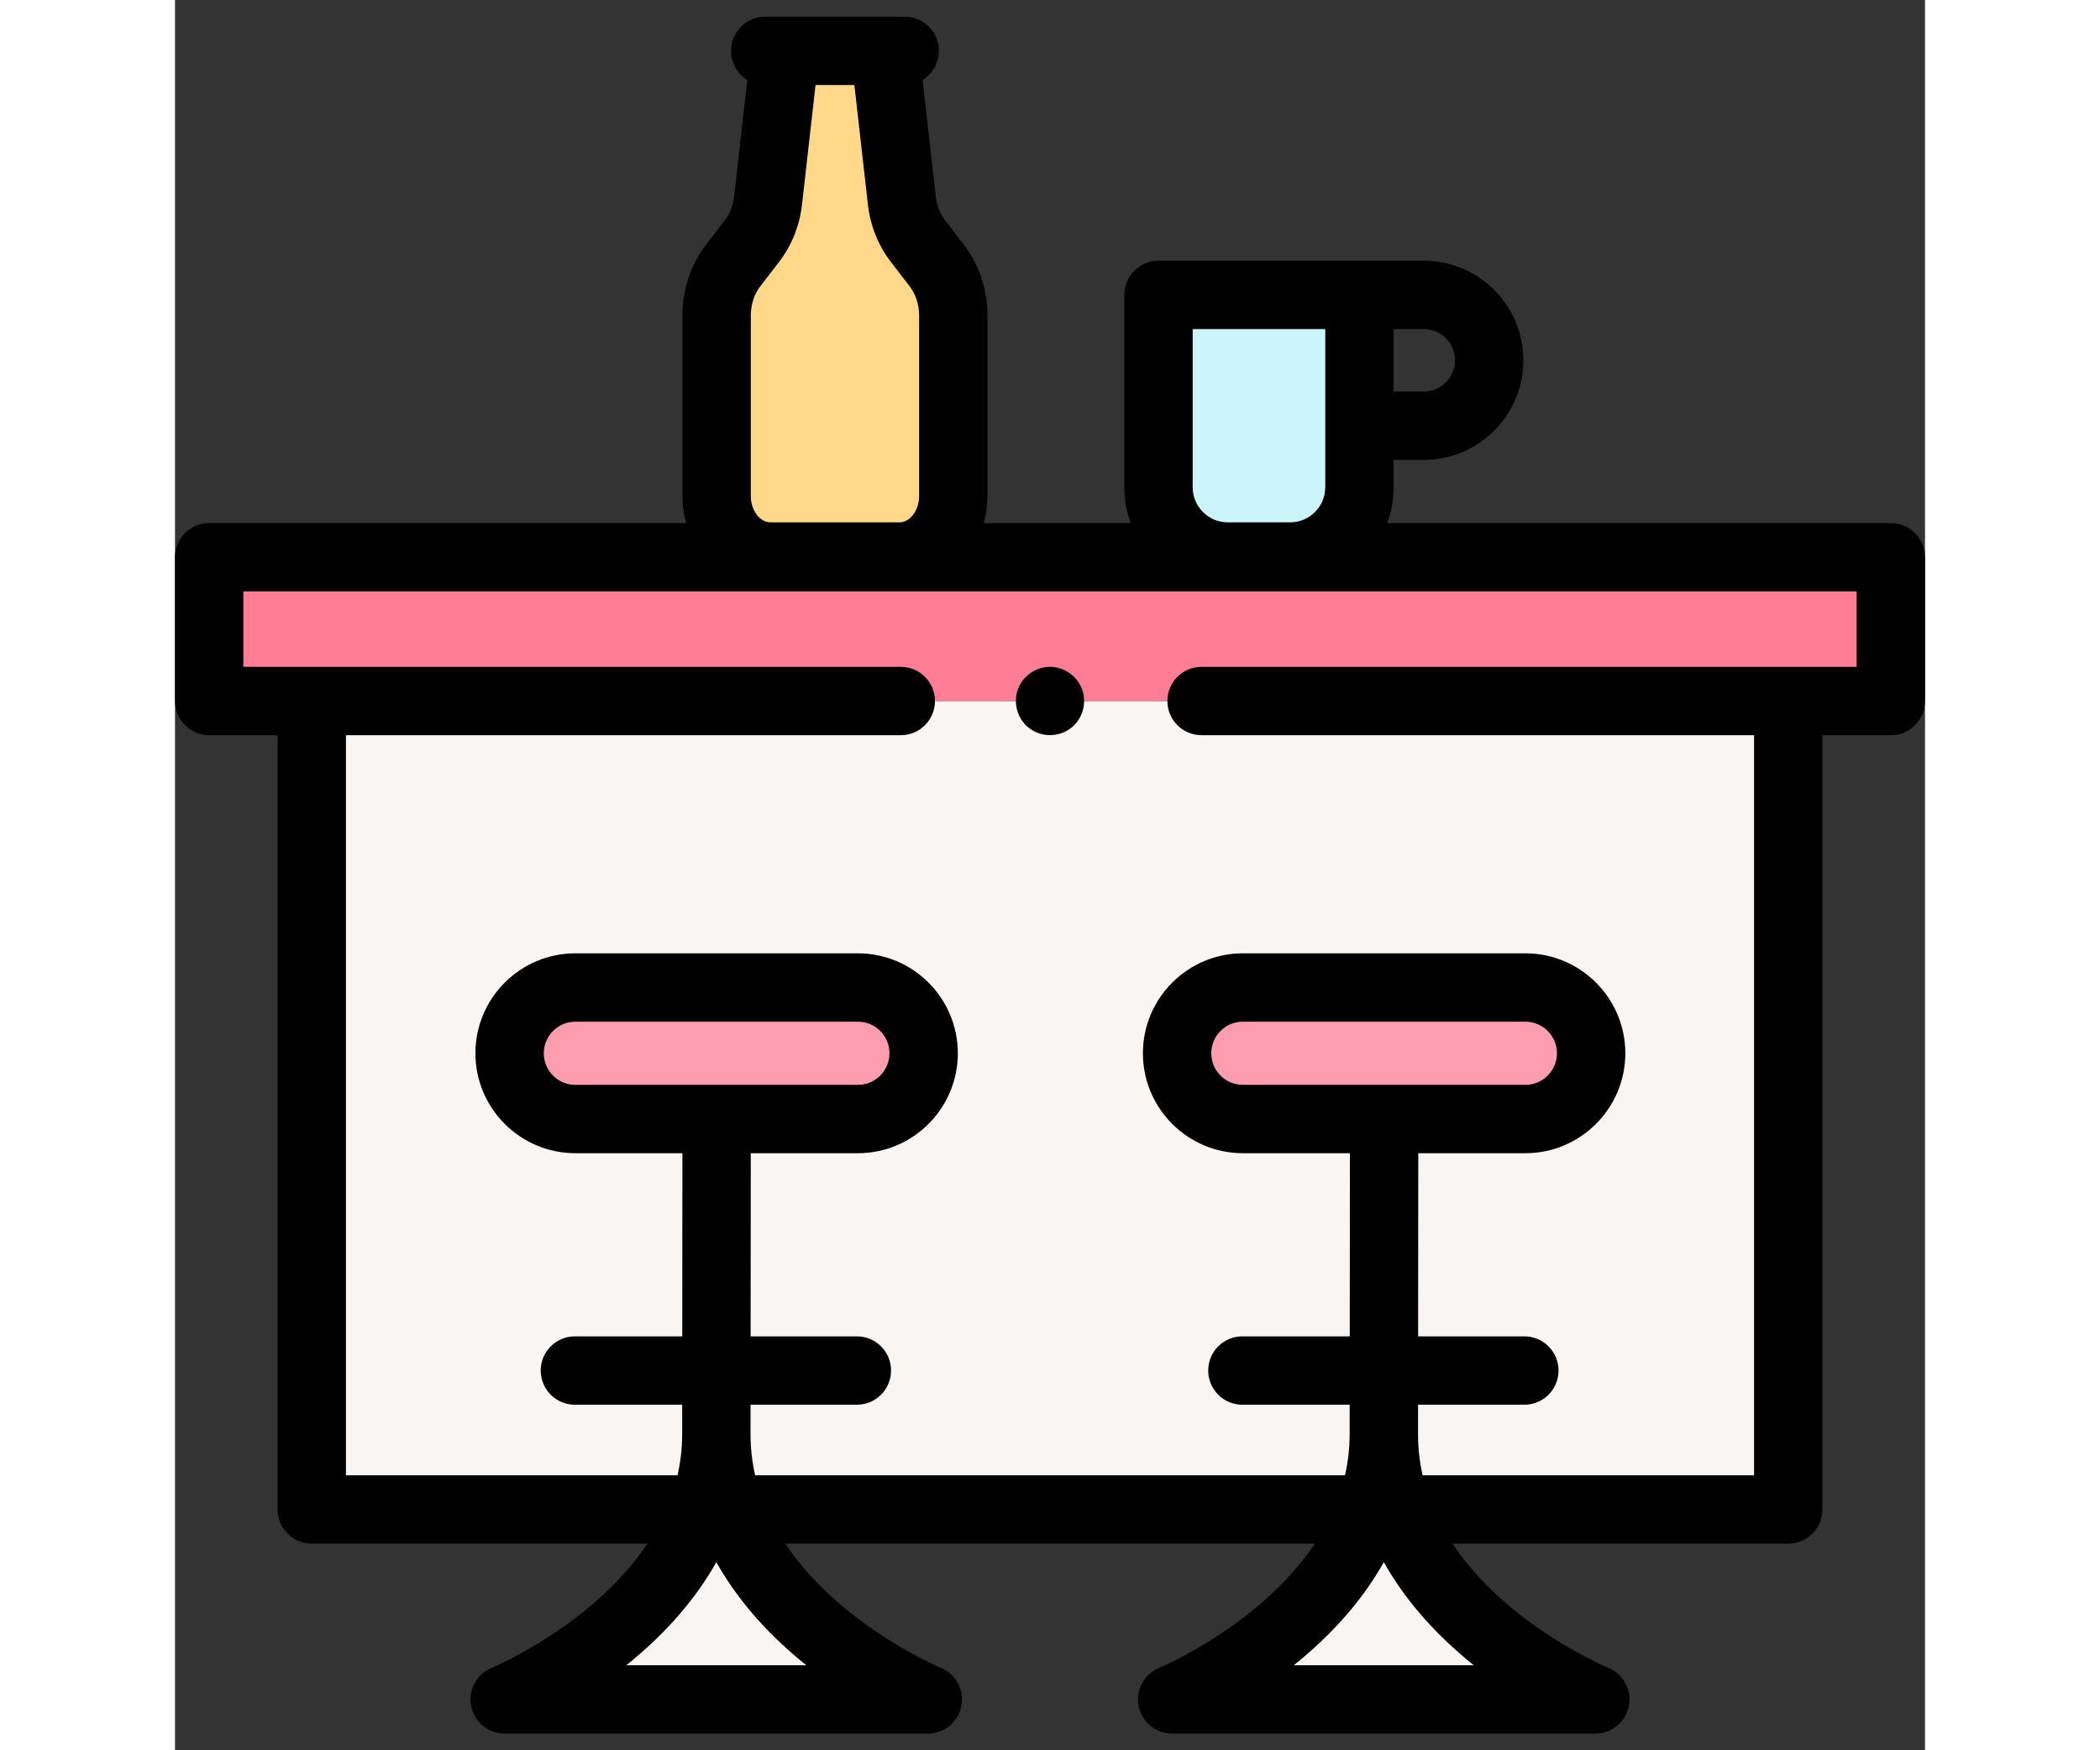 <svg id="Capa_1" enable-background="new 0 0 512 512" viewBox="0 0 512 512"
     height="20px"
     width="24px"
     xmlns="http://www.w3.org/2000/svg">
  <rect x="0" y="0" width="512" height="512" fill="#333333" stroke="none"/>
  <g>
    <g>
      <path d="m40.011 205.066h431.978v236.485h-431.978z" fill="#f9f5f3"/>
    </g>
    <g>
      <path d="m10 163.009h492v42.058h-492z" fill="#ff7e96"/>
    </g>
    <g>
      <path
        d="m199.801 327.343h-82.668c-10.624 0-19.236-8.612-19.236-19.236 0-10.624 8.612-19.236 19.236-19.236h82.668c10.624 0 19.236 8.612 19.236 19.236 0 10.623-8.612 19.236-19.236 19.236z"
        fill="#ff9db0"/>
    </g>
    <g>
      <path d="m158.379 419.509c0 52.46-61.924 77.615-61.924 77.615h123.805s-61.881-25.155-61.881-77.615z"
            fill="#f9f5f3"/>
    </g>
    <g>
      <path
        d="m395.086 327.343h-82.668c-10.624 0-19.236-8.612-19.236-19.236 0-10.624 8.612-19.236 19.236-19.236h82.668c10.624 0 19.236 8.612 19.236 19.236 0 10.623-8.612 19.236-19.236 19.236z"
        fill="#ff9db0"/>
    </g>
    <g>
      <path d="m353.665 419.509c0 52.46-61.924 77.615-61.924 77.615h123.805c-.001 0-61.881-25.155-61.881-77.615z"
            fill="#f9f5f3"/>
    </g>
    <g>
      <path
        d="m326.262 162.8h-18.252c-11.195 0-20.27-9.075-20.27-20.27v-56.272h58.793v56.271c0 11.195-9.076 20.271-20.271 20.271z"
        fill="#cbf4fb"/>
    </g>
    <g>
      <path
        d="m212.66 58.705-4.96-43.829h-29.228l-4.96 43.829c-.493 4.354-2.118 8.448-4.674 11.77l-5.539 7.201c-3.117 4.052-4.832 9.228-4.832 14.581v52.868c0 9.762 7.051 17.675 15.749 17.675h37.74c8.698 0 15.749-7.913 15.749-17.675v-52.868c0-5.354-1.715-10.529-4.832-14.581l-5.539-7.201c-2.556-3.322-4.182-7.416-4.674-11.77z"
        fill="#ffd88a"/>
    </g>
    <g>
      <path
        d="m502 153.009h-147.34c1.209-3.267 1.872-6.797 1.872-10.479v-8h8.833c16.065 0 29.135-13.07 29.135-29.135s-13.069-29.135-29.135-29.135h-77.625c-5.522 0-10 4.477-10 10v56.271c0 3.682.663 7.212 1.872 10.479h-42.979c.693-2.5 1.07-5.145 1.07-7.884v-52.869c0-7.545-2.453-14.889-6.906-20.678l-5.539-7.201c-1.453-1.889-2.374-4.239-2.664-6.797l-3.87-34.19c2.861-1.76 4.775-4.91 4.775-8.515 0-5.523-4.477-10-10-10h-40.833c-5.523 0-10 4.477-10 10 0 3.605 1.914 6.755 4.775 8.515l-3.869 34.19c-.29 2.558-1.21 4.908-2.664 6.797l-5.54 7.201c-4.453 5.79-6.905 13.133-6.905 20.678v52.868c0 2.739.378 5.384 1.07 7.884h-139.533c-5.523 0-10 4.477-10 10v42.058c0 5.523 4.477 10 10 10h20.011v226.485c0 5.523 4.477 10 10 10h98.194c-15.959 23.904-45.121 36.146-45.514 36.308-4.432 1.8-6.968 6.487-6.051 11.182s5.031 8.083 9.814 8.083h123.806c4.777 0 8.878-3.381 9.803-8.068.924-4.687-1.603-9.375-6.022-11.189-.404-.166-29.548-12.409-45.496-36.315h154.946c-15.959 23.904-45.121 36.146-45.515 36.308-4.432 1.8-6.968 6.487-6.051 11.182s5.031 8.083 9.814 8.083h123.805c4.783 0 8.896-3.387 9.814-8.082.917-4.694-1.617-9.381-6.049-11.182-.405-.165-29.615-12.322-45.545-36.309h98.224c5.522 0 10-4.477 10-10v-226.487h20.012c5.522 0 10-4.477 10-10v-42.058c0-5.522-4.478-9.999-10-9.999zm-127.5-47.615c0 5.037-4.098 9.135-9.135 9.135h-8.833v-18.271h8.833c5.037 0 9.135 4.098 9.135 9.136zm-76.76-9.136h38.792v46.271c0 5.663-4.607 10.271-10.271 10.271h-18.251c-5.663 0-10.271-4.607-10.271-10.271v-46.271zm-98.973-71.382 3.956 34.954c.699 6.177 3.01 11.967 6.684 16.742l5.539 7.201c1.779 2.312 2.758 5.325 2.758 8.484v52.868c0 4.16-2.632 7.675-5.749 7.675h-37.74c-3.116 0-5.749-3.515-5.749-7.675v-52.868c0-3.158.979-6.171 2.758-8.484l5.54-7.201c3.673-4.777 5.985-10.566 6.684-16.742l3.956-34.954zm-14.069 462.248h-52.661c.587-.471 1.177-.951 1.766-1.439 10.558-8.761 18.793-18.419 24.573-28.72 5.776 10.301 14.005 19.957 24.555 28.718.589.488 1.179.969 1.767 1.441zm195.285 0h-52.661c.588-.471 1.178-.951 1.767-1.439 10.558-8.761 18.793-18.419 24.573-28.72 5.775 10.301 14.004 19.957 24.555 28.718.589.488 1.179.969 1.766 1.441zm112.017-292.058h-191.655c-5.522 0-10 4.477-10 10s4.478 10 10 10h161.645v216.485h-96.98c-.842-3.716-1.313-7.617-1.338-11.698l.008-8.936h31.102c5.522 0 10-4.477 10-10s-4.478-10-10-10h-31.084l.047-53.575h31.343c16.121 0 29.236-13.115 29.236-29.236s-13.115-29.236-29.236-29.236h-82.668c-16.121 0-29.236 13.115-29.236 29.236s13.115 29.236 29.236 29.236h31.325l-.047 53.575h-31.411c-5.522 0-10 4.477-10 10s4.478 10 10 10h31.393l-.007 8.454c-.001.046-.007.091-.007.137 0 4.205-.482 8.22-1.357 12.042h-172.575c-.849-3.718-1.323-7.618-1.349-11.698l.008-8.936h31.102c5.523 0 10-4.477 10-10s-4.477-10-10-10h-31.085l.047-53.575h31.343c16.121 0 29.236-13.115 29.236-29.236s-13.115-29.236-29.236-29.236h-82.668c-16.121 0-29.236 13.115-29.236 29.236s13.115 29.236 29.236 29.236h31.325l-.047 53.575h-31.41c-5.523 0-10 4.477-10 10s4.477 10 10 10h31.393l-.007 8.453c-.001.047-.007.092-.007.138 0 4.205-.482 8.22-1.357 12.042h-97.011v-216.483h162.334c5.523 0 10-4.477 10-10s-4.477-10-10-10h-192.345v-22.058h472zm-179.582 122.277c-5.093 0-9.236-4.144-9.236-9.236s4.144-9.236 9.236-9.236h82.668c5.093 0 9.236 4.144 9.236 9.236s-4.144 9.236-9.236 9.236zm-195.286 0c-5.093 0-9.236-4.144-9.236-9.236s4.144-9.236 9.236-9.236h82.668c5.093 0 9.236 4.144 9.236 9.236s-4.144 9.236-9.236 9.236z"/>
      <path
        d="m250.45 213.38c3.697 2.464 8.712 2.156 12.08-.743 2.992-2.575 4.196-6.816 3.002-10.578-1.277-4.022-5.057-6.883-9.282-6.988-4.248-.106-8.183 2.592-9.639 6.576-1.553 4.248.035 9.243 3.839 11.733z"/>
    </g>
  </g>
</svg>
